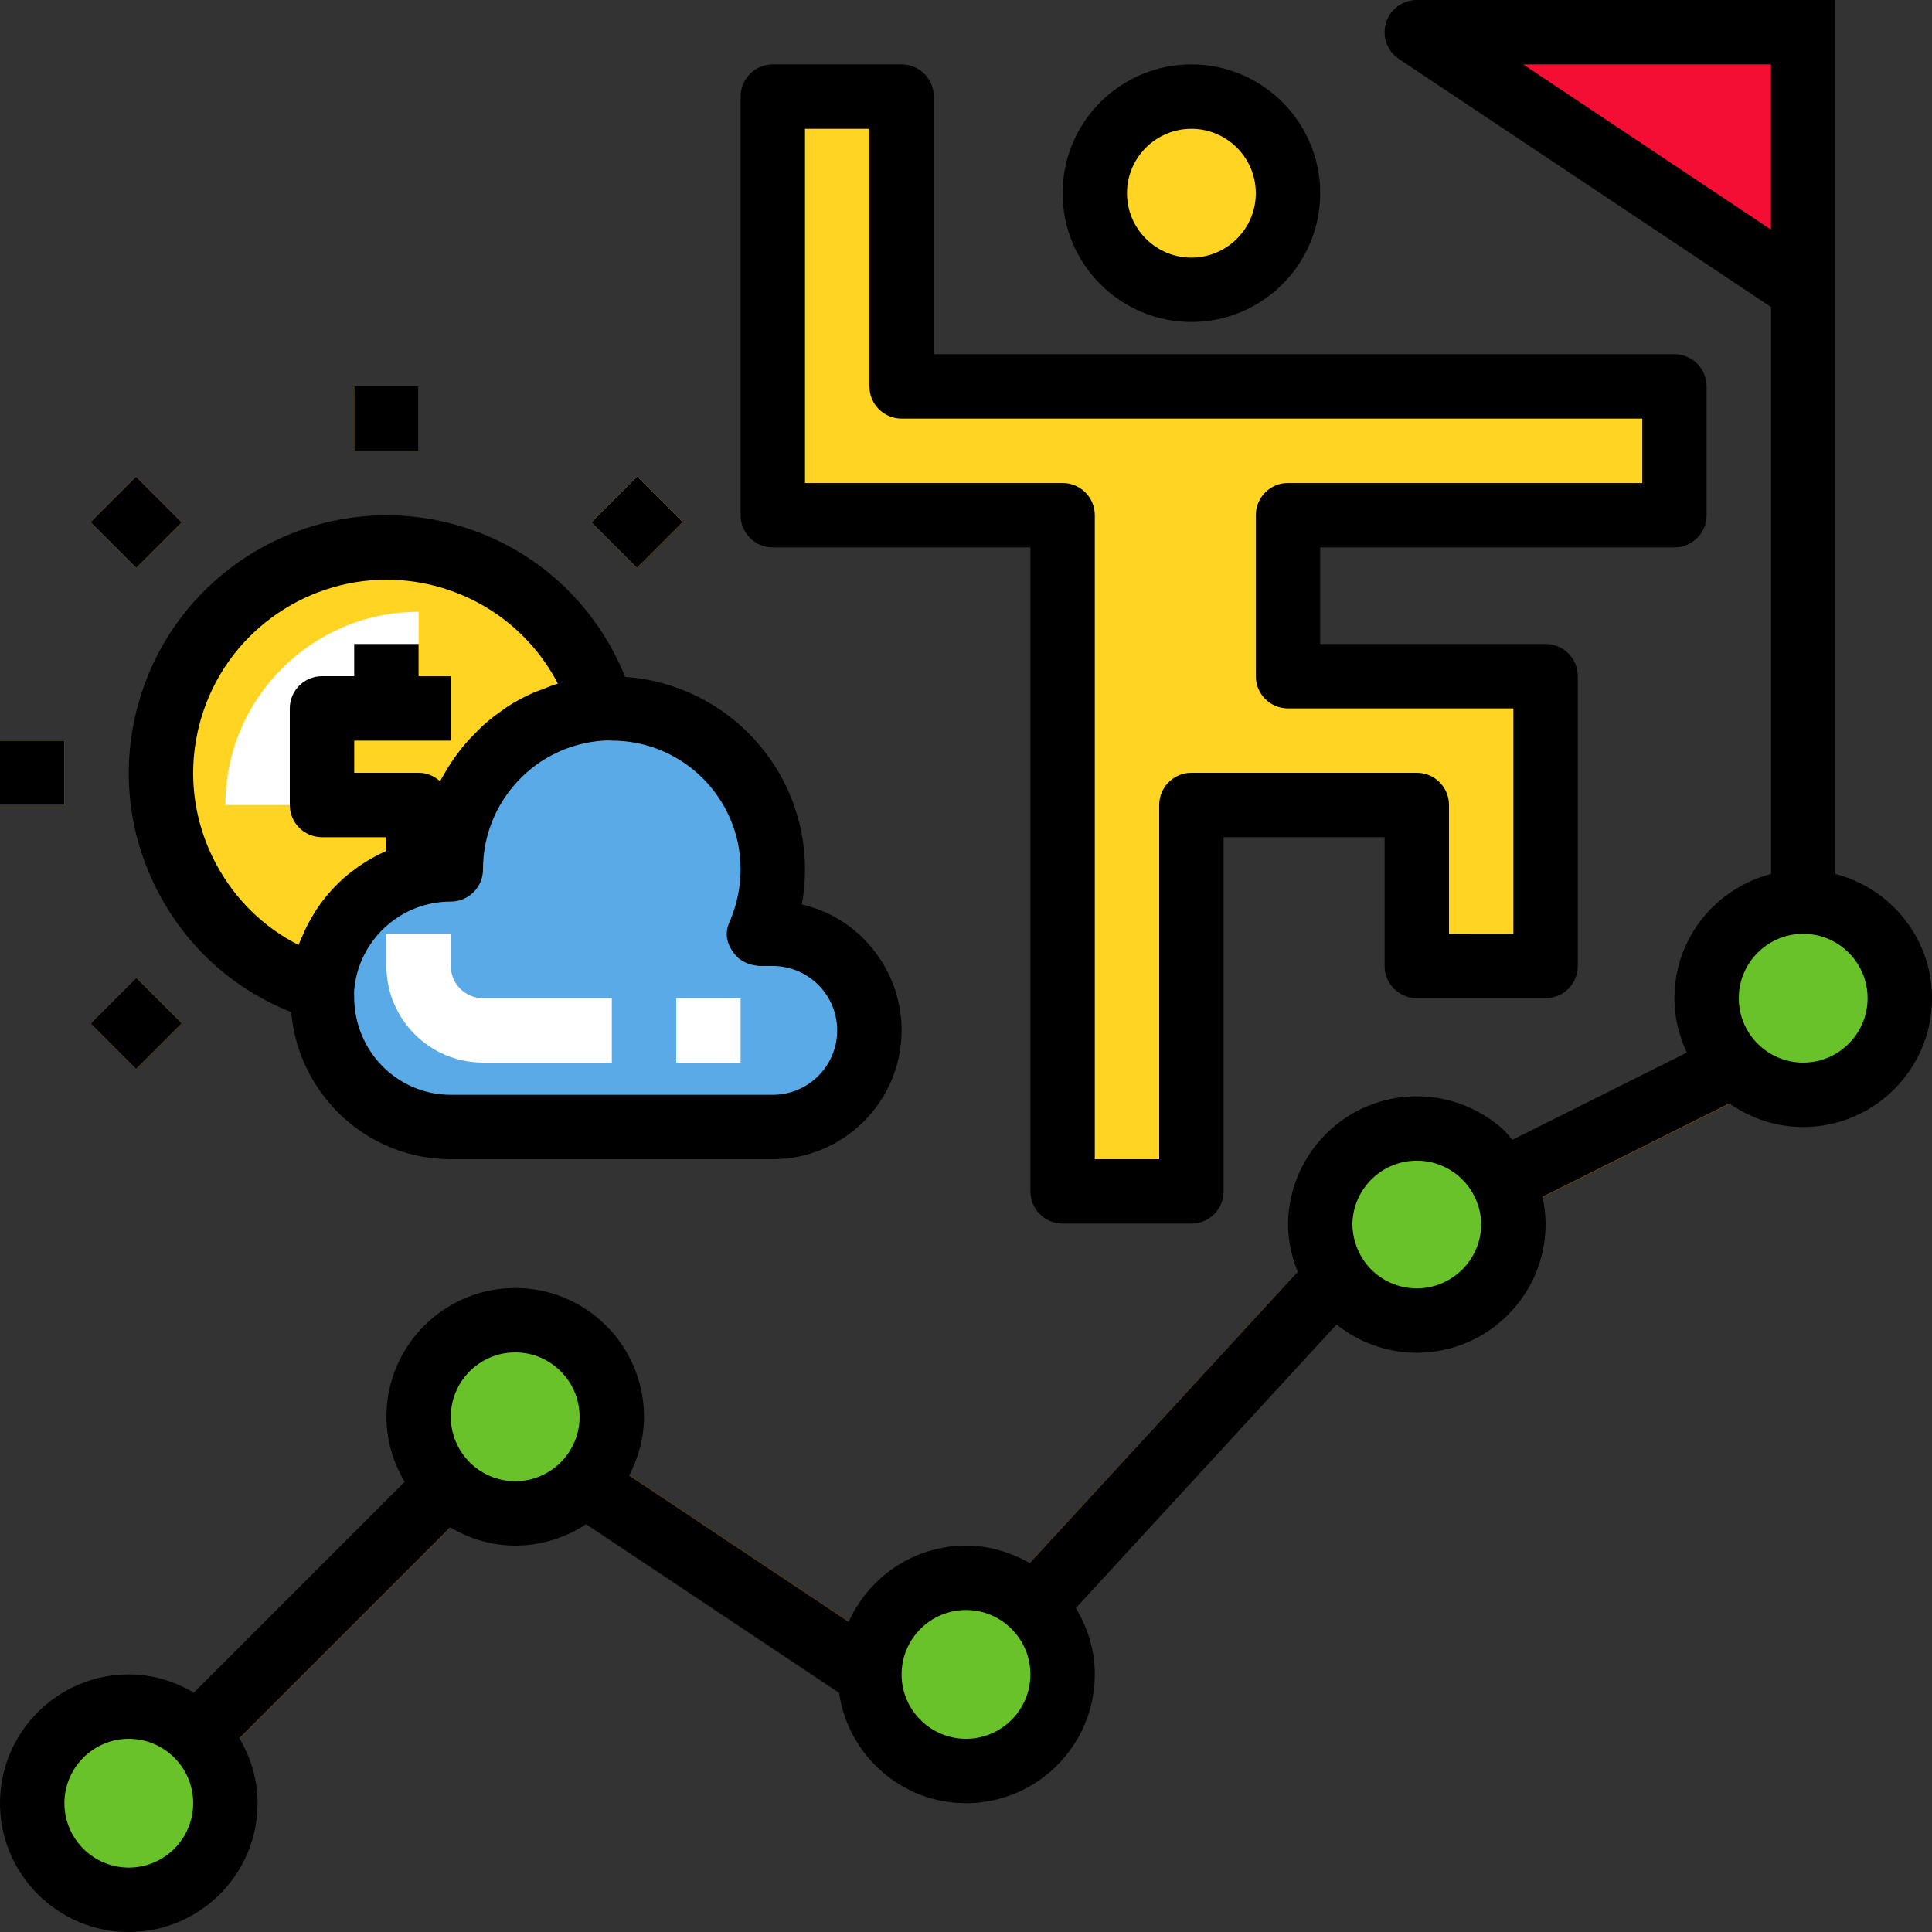<?xml version="1.0" encoding="iso-8859-1"?>
<!-- Generator: Adobe Illustrator 19.0.0, SVG Export Plug-In . SVG Version: 6.00 Build 0)  -->
<svg version="1.1" id="Capa_1" xmlns="http://www.w3.org/2000/svg" xmlns:xlink="http://www.w3.org/1999/xlink" x="0px" y="0px"
	 viewBox="0 0 480 480" style="enable-background:new 0 0 480 480;" xml:space="preserve">
<rect x="0" y="0" width="480" height="480" fill="#333333" stroke="none"/>
<g>
	<circle style="fill:#FFD422;" cx="296" cy="48" r="24"/>
	<polygon style="fill:#FFD422;" points="224,96 416,96 416,128 320,128 320,168 384,168 384,240 352,240 352,200 296,200 296,296 
		264,296 264,128 192,128 192,24 224,24 	"/>
</g>
<g>
	<circle style="fill:#69C229;" cx="448" cy="248" r="24"/>
	<circle style="fill:#69C229;" cx="240" cy="416" r="24"/>
	<circle style="fill:#69C229;" cx="128" cy="352" r="24"/>
	<circle style="fill:#69C229;" cx="32" cy="448" r="24"/>
</g>
<g>
	
		<rect x="34.784" y="392.003" transform="matrix(-0.707 0.707 -0.707 -0.707 419.482 626.251)" style="fill:#884D00;" width="90.512" height="16"/>
	
		<rect x="172.001" y="348.77" transform="matrix(-0.555 0.832 -0.832 -0.555 606.043 459.732)" style="fill:#884D00;" width="16" height="86.536"/>
</g>
<path style="fill:#69C229;" d="M376,304c0.052,13.255-10.651,24.042-23.906,24.094c-8.077,0.032-15.629-4.002-20.094-10.734
	c-2.596-3.973-3.986-8.614-4-13.36c0.202-13.253,11.11-23.833,24.363-23.631c5.778,0.088,11.33,2.258,15.637,6.111
	C372.996,290.947,375.896,297.299,376,304z"/>
<g>
	
		<rect x="237.865" y="350.693" transform="matrix(-0.677 0.736 -0.736 -0.677 757.004 385.114)" style="fill:#884D00;" width="112.24" height="15.992"/>
	
		<rect x="364.201" y="271.992" transform="matrix(-0.894 0.447 -0.447 -0.894 882.943 351.551)" style="fill:#884D00;" width="71.552" height="16"/>
</g>
<rect x="440" style="fill:#29485A;" width="16" height="224"/>
<polyline style="fill:#F40E34;" points="448,8 352,8 448,72 "/>
<path style="fill:#5AAAE7;" d="M216,256c0,13.255-10.745,24-24,24h-80c-17.673,0-32-14.327-32-32c-0.04-0.773-0.04-1.547,0-2.32
	c1.218-16.761,15.195-29.724,32-29.68c-0.036-21.216,16.499-38.769,37.68-40c0.771-0.082,1.549-0.082,2.32,0
	c22.091,0,40,17.909,40,40c-0.006,5.5-1.122,10.942-3.28,16l0,0c1.09-0.112,2.19-0.112,3.28,0C205.255,232,216,242.745,216,256z"/>
<path style="fill:#FFD422;" d="M149.68,176c-21.181,1.231-37.716,18.784-37.68,40c-16.805-0.044-30.782,12.919-32,29.68
	c-29.635-8.848-46.487-40.045-37.639-69.68s40.045-46.487,69.68-37.639C130.129,143.761,144.28,157.912,149.68,176z"/>
<g>
	<rect x="88" y="96" style="fill:#E7B900;" width="16" height="16"/>
	
		<rect x="25.791" y="121.729" transform="matrix(-0.707 0.707 -0.707 -0.707 149.457 197.615)" style="fill:#E7B900;" width="16" height="16.08"/>
	<rect y="184" style="fill:#E7B900;" width="16" height="16"/>
	
		<rect x="25.761" y="246.234" transform="matrix(-0.707 0.707 -0.707 -0.707 237.472 410.104)" style="fill:#E7B900;" width="16.08" height="16"/>
	
		<rect x="150.209" y="121.752" transform="matrix(-0.707 0.707 -0.707 -0.707 361.896 109.601)" style="fill:#E7B900;" width="16.08" height="16"/>
	<path style="fill:#E7B900;" d="M112,184v-16h-8v-8H88v8h-8c-4.418,0-8,3.578-8,8v24c0,4.422,3.582,8,8,8h16v8h16v-16
		c0-4.422-3.582-8-8-8H88v-8H112z"/>
</g>
<g>
	<path style="fill:#FFFFFF;" d="M152,264h-32c-13.234,0-24-10.766-24-24v-8h16v8c0,4.414,3.59,8,8,8h32V264z"/>
	<rect x="168" y="248" style="fill:#FFFFFF;" width="16" height="16"/>
	<path style="fill:#FFFFFF;" d="M72,200H56c0-26.469,21.531-48,48-48v16C86.355,168,72,182.352,72,200z"/>
</g>
<path d="M296,80c17.645,0,32-14.352,32-32s-14.355-32-32-32s-32,14.352-32,32S278.355,80,296,80z M296,32c8.824,0,16,7.18,16,16
	s-7.176,16-16,16s-16-7.18-16-16S287.176,32,296,32z"/>
<path d="M192,136h64v160c0,4.422,3.582,8,8,8h32c4.418,0,8-3.578,8-8v-88h40v32c0,4.422,3.582,8,8,8h32c4.418,0,8-3.578,8-8v-72
	c0-4.422-3.582-8-8-8h-56v-24h88c4.418,0,8-3.578,8-8V96c0-4.422-3.582-8-8-8H232V24c0-4.422-3.582-8-8-8h-32c-4.418,0-8,3.578-8,8
	v104C184,132.422,187.582,136,192,136z M200,32h16v64c0,4.422,3.582,8,8,8h184v16h-88c-4.418,0-8,3.578-8,8v40c0,4.422,3.582,8,8,8
	h56v56h-16v-32c0-4.422-3.582-8-8-8h-56c-4.418,0-8,3.578-8,8v88h-16V128c0-4.422-3.582-8-8-8h-64V32z"/>
<path d="M456,217.136V0h-8h-8h-88c-3.523,0-6.637,2.305-7.656,5.68c-1.023,3.375,0.285,7.023,3.219,8.977L440,76.281v140.855
	c-13.762,3.577-24,15.994-24,30.864c0,4.843,1.162,9.389,3.096,13.507l-43.344,21.672c-0.797-0.896-1.514-1.856-2.416-2.663
	c-5.746-5.141-13.148-8.031-20.852-8.148c-0.164,0-0.328,0-0.496,0c-17.418,0-31.719,14.031-31.988,31.656
	c0.013,4.137,0.879,8.164,2.399,11.96l-66.562,72.378C251.147,385.664,245.788,384,240,384c-12.988,0-24.143,7.806-29.153,18.95
	l-54.534-36.356C158.59,362.198,160,357.284,160,352c0-17.648-14.355-32-32-32s-32,14.352-32,32c0,5.917,1.723,11.395,4.534,16.154
	l-52.38,52.38C43.394,417.724,37.917,416,32,416c-17.645,0-32,14.352-32,32s14.355,32,32,32s32-14.352,32-32
	c0-5.917-1.723-11.395-4.534-16.154l52.38-52.38C116.606,382.276,122.083,384,128,384c6.503,0,12.543-1.974,17.599-5.319
	l62.866,41.91C210.714,436.052,223.927,448,240,448c17.645,0,32-14.352,32-32c0-6.044-1.782-11.64-4.705-16.467l64.792-70.454
	c5.586,4.46,12.543,7.015,19.913,7.015c0.043,0,0.086,0,0.125,0c17.645-0.07,31.941-14.484,31.875-32.125c0-0.031,0-0.063,0-0.094
	c-0.035-2.214-0.306-4.403-0.788-6.536l46.424-23.212C434.844,277.799,441.157,280,448,280c17.645,0,32-14.352,32-32
	C480,233.13,469.762,220.713,456,217.136z M32,464c-8.824,0-16-7.18-16-16s7.176-16,16-16s16,7.18,16,16S40.824,464,32,464z
	 M128,368c-8.824,0-16-7.18-16-16s7.176-16,16-16s16,7.18,16,16S136.824,368,128,368z M240,432c-8.824,0-16-7.18-16-16
	s7.176-16,16-16s16,7.18,16,16S248.824,432,240,432z M352.063,320.094c-0.02,0-0.043,0-0.063,0c-5.379,0-10.359-2.672-13.305-7.117
	c-1.754-2.672-2.684-5.789-2.695-8.852c0.133-8.742,7.285-15.758,15.996-15.758c0.082,0,0.164,0,0.25,0
	c3.848,0.055,7.547,1.5,10.422,4.07c3.309,2.961,5.25,7.203,5.332,11.641C368.008,312.883,360.867,320.055,352.063,320.094z
	 M378.422,16H440v41.052L378.422,16z M448,264c-8.824,0-16-7.18-16-16s7.176-16,16-16s16,7.18,16,16S456.824,264,448,264z"/>
<path d="M39.711,222.438c7.218,13.367,18.688,23.495,32.639,29.019C74.135,271.872,91.129,288,112,288h80c17.645,0,32-14.352,32-32
	c0-15.352-10.867-28.219-24.789-31.273c0.52-2.859,0.785-5.773,0.789-8.727c0-25.354-19.767-46.116-44.693-47.83
	c-7.231-18.023-22.14-31.855-40.979-37.475c-33.816-10.102-69.539,9.211-79.633,43.016
	C29.805,190.094,31.586,207.398,39.711,222.438z M150.145,183.984c0.141-0.008,0.828-0.016,0.969-0.031
	c0.293,0.031,0.59,0.047,0.887,0.047c17.645,0,32,14.352,32,31.992c-0.008,4.366-0.884,8.606-2.56,12.621
	c-0.562,1.174-0.945,2.439-0.87,3.824c0.088,1.624,0.765,3.028,1.672,4.247c0.011,0.016,0.016,0.034,0.027,0.05
	c0.01,0.014,0.025,0.023,0.036,0.038c0.413,0.54,0.847,1.025,1.381,1.443c0.083,0.067,0.181,0.108,0.266,0.171
	c0.737,0.531,1.534,0.932,2.426,1.19c0.558,0.171,1.126,0.286,1.719,0.334c0.161,0.01,0.298,0.09,0.461,0.09H192
	c8.824,0,16,7.18,16,16s-7.176,16-16,16h-80c-13.234,0-24-10.766-24.012-24.406c-0.023-0.5-0.023-1.008-0.008-1.336
	C88.887,233.766,99.395,224,111.91,224c0.035,0,0.059,0,0.09,0c2.121,0,4.152-0.844,5.652-2.344c1.508-1.5,2.352-3.539,2.348-5.672
	C119.973,199.031,133.215,184.977,150.145,183.984z M50.023,178.289c6.211-20.797,25.348-34.273,46.023-34.273
	c4.535,0,9.145,0.648,13.703,2.008c12.609,3.766,22.918,12.398,28.848,23.813c-1.368,0.397-2.658,0.96-3.972,1.473
	c-0.65,0.254-1.326,0.446-1.961,0.727c-2.32,1.024-4.551,2.202-6.658,3.564c-0.294,0.19-0.548,0.428-0.838,0.624
	c-1.78,1.206-3.479,2.512-5.077,3.938c-0.615,0.549-1.167,1.154-1.752,1.733c-1.193,1.18-2.339,2.395-3.403,3.693
	c-0.584,0.712-1.127,1.445-1.669,2.19c-0.949,1.303-1.822,2.649-2.638,4.045c-0.445,0.761-0.897,1.509-1.301,2.296
	c-1.419-1.285-3.262-2.12-5.328-2.12H88v-8h24v-16h-8v-8H88v8h-8c-4.418,0-8,3.578-8,8v24c0,4.422,3.582,8,8,8h16v3.406
	c-0.971,0.426-1.918,0.886-2.849,1.385c-0.574,0.309-1.135,0.628-1.692,0.964c-1.264,0.759-2.471,1.588-3.641,2.479
	c-0.414,0.316-0.841,0.606-1.242,0.938c-3.139,2.584-5.874,5.628-8.112,9.046c-0.184,0.281-0.338,0.579-0.516,0.865
	c-0.903,1.457-1.71,2.971-2.424,4.545c-0.192,0.424-0.373,0.85-0.551,1.282c-0.258,0.627-0.574,1.223-0.801,1.865
	c-8.613-4.375-15.691-11.25-20.387-19.938C47.691,203.555,46.355,190.57,50.023,178.289z"/>
<rect x="88" y="96" width="16" height="16"/>
<rect x="25.791" y="121.729" transform="matrix(-0.707 0.707 -0.707 -0.707 149.457 197.615)" width="16" height="16.08"/>
<rect y="184" width="16" height="16"/>
<rect x="25.761" y="246.234" transform="matrix(-0.707 0.707 -0.707 -0.707 237.472 410.104)" width="16.08" height="16"/>
<rect x="150.209" y="121.752" transform="matrix(-0.707 0.707 -0.707 -0.707 361.896 109.601)" width="16.08" height="16"/>
<g>
</g>
<g>
</g>
<g>
</g>
<g>
</g>
<g>
</g>
<g>
</g>
<g>
</g>
<g>
</g>
<g>
</g>
<g>
</g>
<g>
</g>
<g>
</g>
<g>
</g>
<g>
</g>
<g>
</g>
</svg>
